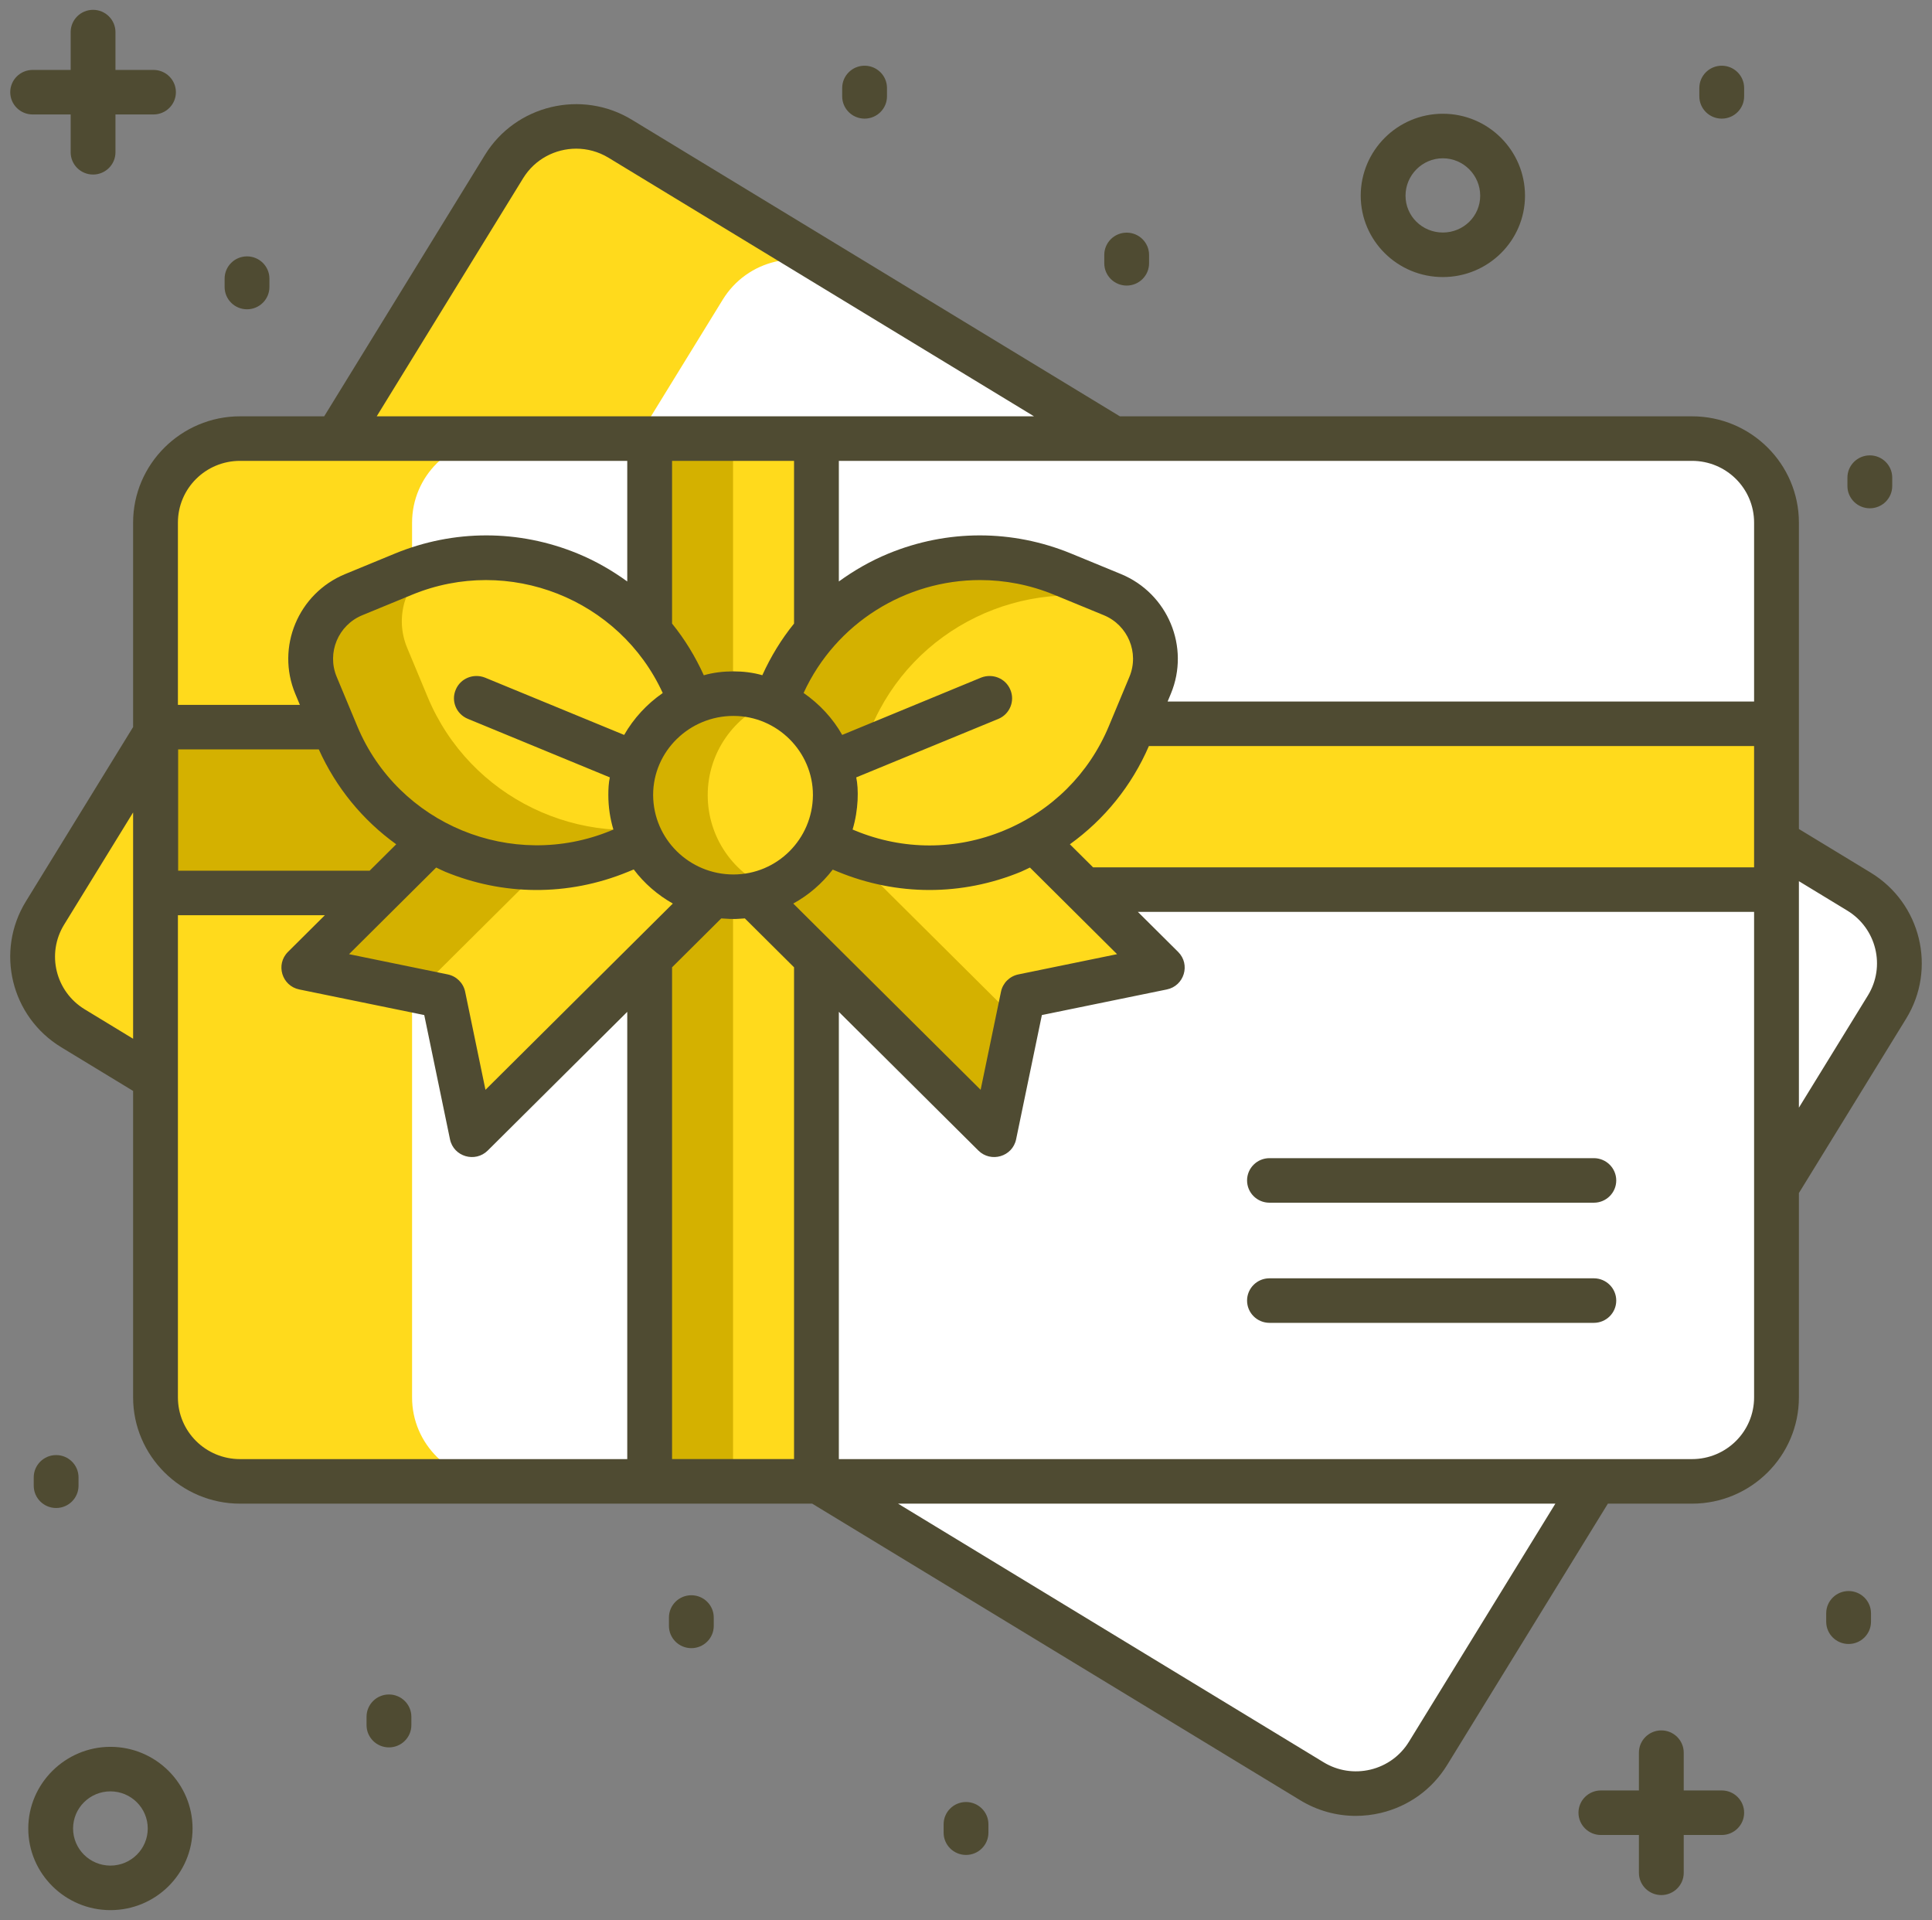 <svg width="156" height="155" viewBox="0 0 156 155" fill="none" xmlns="http://www.w3.org/2000/svg">
<rect x="0" y="0" width="156" height="155" fill="#808080" stroke="none"/>
<path d="M152.368 81.3L115.305 141.554C113.341 144.747 109.143 145.754 105.93 143.801L5.898 83.019C2.685 81.066 1.672 76.894 3.637 73.7L40.7 13.447C42.664 10.253 46.862 9.247 50.075 11.199L150.107 71.982C153.32 73.934 154.332 78.106 152.368 81.3Z" fill="white"/>
<path d="M23.557 93.761L5.898 83.031C2.669 81.069 1.681 76.893 3.637 73.713L40.702 13.455C42.677 10.245 46.848 9.245 50.078 11.207L67.737 21.937C64.537 19.993 60.335 20.975 58.361 24.185L21.296 84.442C19.339 87.623 20.357 91.816 23.557 93.761Z" fill="#FFDA1C"/>
<path d="M143.444 42.189V112.811C143.444 116.554 140.391 119.589 136.625 119.589H19.38C15.614 119.589 12.56 116.554 12.56 112.811V42.189C12.56 38.446 15.614 35.411 19.38 35.411H136.625C140.391 35.411 143.444 38.446 143.444 42.189Z" fill="white"/>
<path d="M40.093 119.604H19.396C15.611 119.604 12.576 116.554 12.576 112.826V42.199C12.576 38.437 15.611 35.421 19.396 35.421H40.093C36.342 35.421 33.273 38.437 33.273 42.199V112.826C33.273 116.554 36.342 119.604 40.093 119.604Z" fill="#FFDA1C"/>
<path d="M143.443 58.431H12.576V71.817H143.443V58.431Z" fill="#FFDA1C"/>
<path d="M46.674 58.431H12.576V71.817H46.674V58.431Z" fill="#D4B100"/>
<path d="M65.924 35.41H52.456V119.59H65.924V35.41Z" fill="#FFDA1C"/>
<path d="M59.19 35.412H52.456V119.592H59.19V35.412Z" fill="#D4B100"/>
<path d="M71.018 55.425L93.85 78.118L82.595 80.424L80.277 91.609L57.442 68.916L71.018 55.425Z" fill="#FFDA1C"/>
<path d="M57.444 68.909L63.006 63.381L82.177 82.436L80.281 91.607L57.444 68.909Z" fill="#D4B100"/>
<path d="M60.939 68.916L38.105 91.609L35.787 80.424L24.531 78.118L47.363 55.425L60.939 68.916Z" fill="#FFDA1C"/>
<path d="M47.371 55.425L52.932 60.956L33.761 80.01L24.534 78.126L47.371 55.425Z" fill="#D4B100"/>
<path d="M92.868 55.322L91.205 59.313C87.509 68.18 77.281 72.391 68.36 68.718L64.344 67.065C61.47 65.882 60.105 62.606 61.296 59.749L62.959 55.758C66.654 46.891 76.882 42.68 85.804 46.353L89.819 48.006C92.694 49.19 94.058 52.465 92.868 55.322Z" fill="#FFDA1C"/>
<path d="M70.317 58.797L68.656 62.78C67.643 65.211 68.483 67.951 70.547 69.437C69.801 69.251 69.077 69.014 68.348 68.714L64.341 67.064C61.478 65.885 60.106 62.593 61.292 59.748L62.952 55.764C66.649 46.892 76.88 42.68 85.807 46.355L89.815 48.005C90.231 48.177 90.626 48.4 90.973 48.664C82.642 46.416 73.712 50.649 70.317 58.797Z" fill="#D4B100"/>
<path d="M25.512 55.322L27.175 59.313C30.871 68.18 41.099 72.391 50.021 68.718L54.036 67.065C56.91 65.882 58.275 62.606 57.085 59.749L55.422 55.758C51.726 46.891 41.498 42.68 32.576 46.353L28.561 48.006C25.687 49.19 24.322 52.465 25.512 55.322Z" fill="#FFDA1C"/>
<path d="M55.191 66.408C54.844 66.672 54.449 66.895 54.033 67.067L50.025 68.717C41.099 72.391 30.867 68.179 27.169 59.307L25.509 55.324C24.324 52.479 25.695 49.187 28.558 48.008L32.566 46.358C33.295 46.058 34.019 45.821 34.765 45.635C32.701 47.121 31.861 49.861 32.874 52.292L34.534 56.276C37.93 64.423 46.859 68.656 55.191 66.408Z" fill="#D4B100"/>
<path d="M67.443 64.179C67.443 68.739 63.757 72.403 59.212 72.403C54.625 72.403 50.938 68.739 50.938 64.179C50.938 59.663 54.625 55.998 59.212 55.998C63.757 55.998 67.443 59.663 67.443 64.179Z" fill="#FFDA1C"/>
<path d="M62.327 71.801C61.366 72.179 60.317 72.401 59.222 72.401C54.622 72.401 50.937 68.738 50.937 64.188C50.937 59.66 54.622 55.997 59.222 55.997C60.317 55.997 61.366 56.219 62.327 56.597C59.289 57.795 57.145 60.747 57.145 64.188C57.145 67.65 59.289 70.603 62.327 71.801Z" fill="#D4B100"/>
<path d="M151.05 70.447L145.253 66.925V42.191C145.253 37.469 141.394 33.609 136.618 33.609H90.423L51.019 9.666C46.959 7.199 41.637 8.475 39.156 12.508L26.177 33.609H19.383C14.631 33.609 10.748 37.469 10.748 42.191V58.693L2.095 72.762C-0.388 76.794 0.875 82.074 4.955 84.551L10.748 88.071V112.808C10.748 117.53 14.631 121.39 19.383 121.39H65.581L104.987 145.334C106.359 146.168 107.902 146.596 109.47 146.596C110.15 146.596 110.834 146.516 111.51 146.355C113.751 145.816 115.647 144.445 116.848 142.492L129.828 121.39H136.618C141.394 121.39 145.253 117.53 145.253 112.808V96.314L153.911 82.238C156.392 78.205 155.109 72.914 151.05 70.447ZM141.635 42.191V56.634H94.279L94.539 56.011C96.109 52.242 94.302 47.907 90.512 46.343L86.497 44.691C81.735 42.733 76.492 42.731 71.73 44.693C70.29 45.285 68.961 46.053 67.733 46.942V37.205H136.618C139.392 37.205 141.635 39.434 141.635 42.191ZM54.266 117.791V78.091L58.237 74.144C59.447 74.23 59.434 74.182 60.144 74.143L64.115 78.09V117.791H54.266ZM91.197 54.635L89.534 58.623C87.931 62.469 84.919 65.463 81.051 67.055C77.181 68.652 72.92 68.652 69.053 67.055L68.842 66.968C68.843 66.963 68.846 66.958 68.848 66.952C69.325 65.357 69.338 63.704 69.137 62.758L80.617 58.035C81.534 57.652 81.968 56.597 81.582 55.686C81.196 54.751 80.135 54.344 79.218 54.703L68.004 59.33C67.236 57.971 66.156 56.827 64.887 55.942C67.501 50.261 73.161 46.828 79.133 46.828C81.129 46.828 83.157 47.209 85.112 48.014L89.127 49.665C91.075 50.468 92.004 52.699 91.197 54.635ZM59.225 70.596C55.656 70.596 52.761 67.743 52.737 64.196V64.172C52.737 60.654 55.659 57.796 59.225 57.796C62.769 57.796 65.64 60.7 65.64 64.172V64.196C65.616 67.743 62.746 70.596 59.225 70.596ZM54.266 50.342V37.209H64.115V50.342C63.093 51.6 62.24 53.002 61.554 54.51C60.81 54.296 60.017 54.2 59.225 54.2C58.405 54.2 57.585 54.296 56.837 54.512L56.829 54.514C56.143 53.005 55.289 51.602 54.266 50.342ZM53.513 55.948L53.509 55.95C52.231 56.837 51.17 57.987 50.398 59.33L39.159 54.703C38.242 54.344 37.181 54.751 36.796 55.686C36.409 56.597 36.844 57.652 37.784 58.035L49.24 62.758C49.144 63.213 49.12 63.692 49.12 64.172C49.12 65.153 49.264 66.087 49.529 66.973L49.329 67.055C41.346 70.342 32.154 66.561 28.847 58.623L27.184 54.635C26.377 52.699 27.306 50.468 29.254 49.667L33.269 48.014C41.077 44.797 50.03 48.357 53.513 55.948ZM25.742 60.499C27.137 63.594 29.286 66.21 31.993 68.159L29.848 70.291H14.384V60.499L25.742 60.499ZM35.219 70.036C35.463 70.148 35.697 70.274 35.947 70.377C40.557 72.276 45.791 72.403 50.714 70.379L51.172 70.191C52.016 71.316 53.099 72.25 54.328 72.944L39.199 87.98L37.558 80.061C37.413 79.359 36.859 78.809 36.151 78.664L28.183 77.03L35.219 70.036ZM64.052 72.943C65.281 72.272 66.365 71.338 67.232 70.212L67.238 70.202L67.668 70.379C70.049 71.358 72.551 71.849 75.052 71.849C77.553 71.849 80.054 71.358 82.436 70.377C82.684 70.274 82.918 70.148 83.162 70.036L90.198 77.03L82.231 78.664C81.523 78.809 80.969 79.359 80.825 80.061L79.182 87.98L64.052 72.943ZM86.388 68.159C89.175 66.153 91.377 63.444 92.767 60.229H141.634V70.021H88.262L86.388 68.159ZM42.242 14.386C43.187 12.85 44.838 12.002 46.526 12.002C47.417 12.002 48.319 12.239 49.133 12.733L83.49 33.609H30.418L42.242 14.386ZM19.383 37.205H50.648V46.942C49.42 46.053 48.091 45.285 46.651 44.693C41.889 42.731 36.646 42.733 31.884 44.691L27.869 46.346C24.079 47.907 22.272 52.242 23.842 56.011L24.214 56.904H14.366V42.191C14.366 39.434 16.609 37.205 19.383 37.205ZM6.842 81.484C4.478 80.046 3.735 76.983 5.181 74.64L10.748 65.588V83.858L6.842 81.484ZM14.366 112.808V73.887H26.23L23.252 76.847C22.236 77.857 22.758 79.59 24.166 79.879L34.256 81.945L36.334 91.974C36.626 93.383 38.373 93.887 39.384 92.882L50.648 81.686V117.794H19.383C16.609 117.794 14.366 115.565 14.366 112.808ZM113.763 140.615C113.064 141.75 111.963 142.546 110.662 142.86C109.363 143.169 108.016 142.963 106.874 142.268L72.514 121.39H125.588L113.763 140.615ZM136.618 117.794H67.733V81.686L78.997 92.882C80.008 93.887 81.755 93.383 82.047 91.974L84.127 81.945L94.215 79.879C95.622 79.59 96.146 77.858 95.129 76.847L91.879 73.617H141.635V112.808C141.635 115.565 139.392 117.794 136.618 117.794ZM150.826 80.361L145.253 89.421V71.138L149.162 73.514C151.519 74.949 152.266 78.02 150.826 80.361Z" fill="#4F4B32"/>
<path d="M128.695 93.498H102.503C101.505 93.498 100.695 94.303 100.695 95.296C100.695 96.288 101.505 97.094 102.503 97.094H128.695C129.694 97.094 130.504 96.288 130.504 95.296C130.504 94.303 129.694 93.498 128.695 93.498ZM128.695 103.198H102.503C101.505 103.198 100.695 104.004 100.695 104.996C100.695 105.989 101.505 106.794 102.503 106.794H128.695C129.694 106.794 130.504 105.989 130.504 104.996C130.504 104.004 129.694 103.198 128.695 103.198ZM2.635 9.24H5.706V12.293C5.706 13.285 6.516 14.091 7.514 14.091C8.513 14.091 9.323 13.285 9.323 12.293V9.24H12.394C13.393 9.24 14.203 8.435 14.203 7.443C14.203 6.45 13.393 5.645 12.394 5.645H9.323V2.592C9.323 1.6 8.513 0.794 7.514 0.794C6.516 0.794 5.706 1.6 5.706 2.592V5.645H2.635C1.637 5.645 0.827 6.45 0.827 7.443C0.827 8.435 1.637 9.24 2.635 9.24ZM139.023 144.543H135.953V141.493C135.953 140.5 135.142 139.695 134.144 139.695C133.145 139.695 132.335 140.5 132.335 141.493V144.543H129.264C128.265 144.543 127.455 145.348 127.455 146.341C127.455 147.333 128.265 148.139 129.264 148.139H132.335V151.191C132.335 152.184 133.145 152.989 134.144 152.989C135.142 152.989 135.953 152.184 135.953 151.191V148.139H139.023C140.021 148.139 140.831 147.333 140.831 146.341C140.831 145.348 140.021 144.543 139.023 144.543ZM8.916 141.022C5.274 141.022 2.283 143.994 2.283 147.614C2.283 151.257 5.274 154.205 8.916 154.205C12.582 154.205 15.548 151.257 15.548 147.614C15.548 143.994 12.582 141.022 8.916 141.022ZM8.916 150.61C7.252 150.61 5.901 149.268 5.901 147.614C5.901 145.96 7.252 144.617 8.916 144.617C10.58 144.617 11.93 145.96 11.93 147.614C11.93 149.268 10.58 150.61 8.916 150.61ZM116.504 22.367C120.17 22.367 123.137 19.419 123.137 15.799C123.137 12.156 120.17 9.183 116.504 9.183C112.839 9.183 109.872 12.156 109.872 15.799C109.872 19.419 112.839 22.367 116.504 22.367ZM116.504 12.779C118.169 12.779 119.519 14.145 119.519 15.799C119.519 17.453 118.169 18.772 116.504 18.772C114.84 18.772 113.49 17.453 113.49 15.799C113.49 14.145 114.84 12.779 116.504 12.779ZM19.945 24.969C20.944 24.969 21.754 24.163 21.754 23.171V22.494C21.754 21.502 20.944 20.697 19.945 20.697C18.947 20.697 18.137 21.502 18.137 22.494V23.171C18.137 24.163 18.947 24.969 19.945 24.969ZM69.812 9.577C70.81 9.577 71.62 8.772 71.62 7.78V7.103C71.62 6.111 70.81 5.305 69.812 5.305C68.813 5.305 68.003 6.111 68.003 7.103V7.78C68.003 8.772 68.813 9.577 69.812 9.577ZM90.973 23.054C91.972 23.054 92.782 22.249 92.782 21.256V20.579C92.782 19.587 91.972 18.782 90.973 18.782C89.975 18.782 89.165 19.587 89.165 20.579V21.256C89.165 22.249 89.975 23.054 90.973 23.054ZM150.98 41.034C151.979 41.034 152.789 40.229 152.789 39.236V38.56C152.789 37.567 151.979 36.762 150.98 36.762C149.982 36.762 149.171 37.567 149.171 38.56V39.236C149.171 40.229 149.982 41.034 150.98 41.034ZM139.023 9.577C140.021 9.577 140.831 8.772 140.831 7.78V7.103C140.831 6.111 140.021 5.305 139.023 5.305C138.024 5.305 137.214 6.111 137.214 7.103V7.78C137.214 8.772 138.024 9.577 139.023 9.577ZM55.823 128.784C54.824 128.784 54.014 129.59 54.014 130.582V131.259C54.014 132.251 54.824 133.056 55.823 133.056C56.821 133.056 57.632 132.251 57.632 131.259V130.582C57.632 129.59 56.821 128.784 55.823 128.784ZM78.002 145.477C77.003 145.477 76.193 146.282 76.193 147.275V147.951C76.193 148.944 77.003 149.749 78.002 149.749C79.001 149.749 79.811 148.944 79.811 147.951V147.275C79.811 146.282 79.001 145.477 78.002 145.477ZM149.266 128.445C148.267 128.445 147.457 129.25 147.457 130.243V130.921C147.457 131.914 148.267 132.719 149.266 132.719C150.264 132.719 151.074 131.914 151.074 130.921V130.243C151.074 129.25 150.264 128.445 149.266 128.445ZM31.406 136.795C30.407 136.795 29.597 137.6 29.597 138.593V139.269C29.597 140.262 30.407 141.067 31.406 141.067C32.404 141.067 33.215 140.262 33.215 139.269V138.593C33.215 137.6 32.404 136.795 31.406 136.795ZM6.341 119.943V119.266C6.341 118.274 5.531 117.468 4.533 117.468C3.534 117.468 2.724 118.274 2.724 119.266V119.943C2.724 120.935 3.534 121.741 4.533 121.741C5.531 121.741 6.341 120.935 6.341 119.943Z" fill="#4F4B32"/>
</svg>
